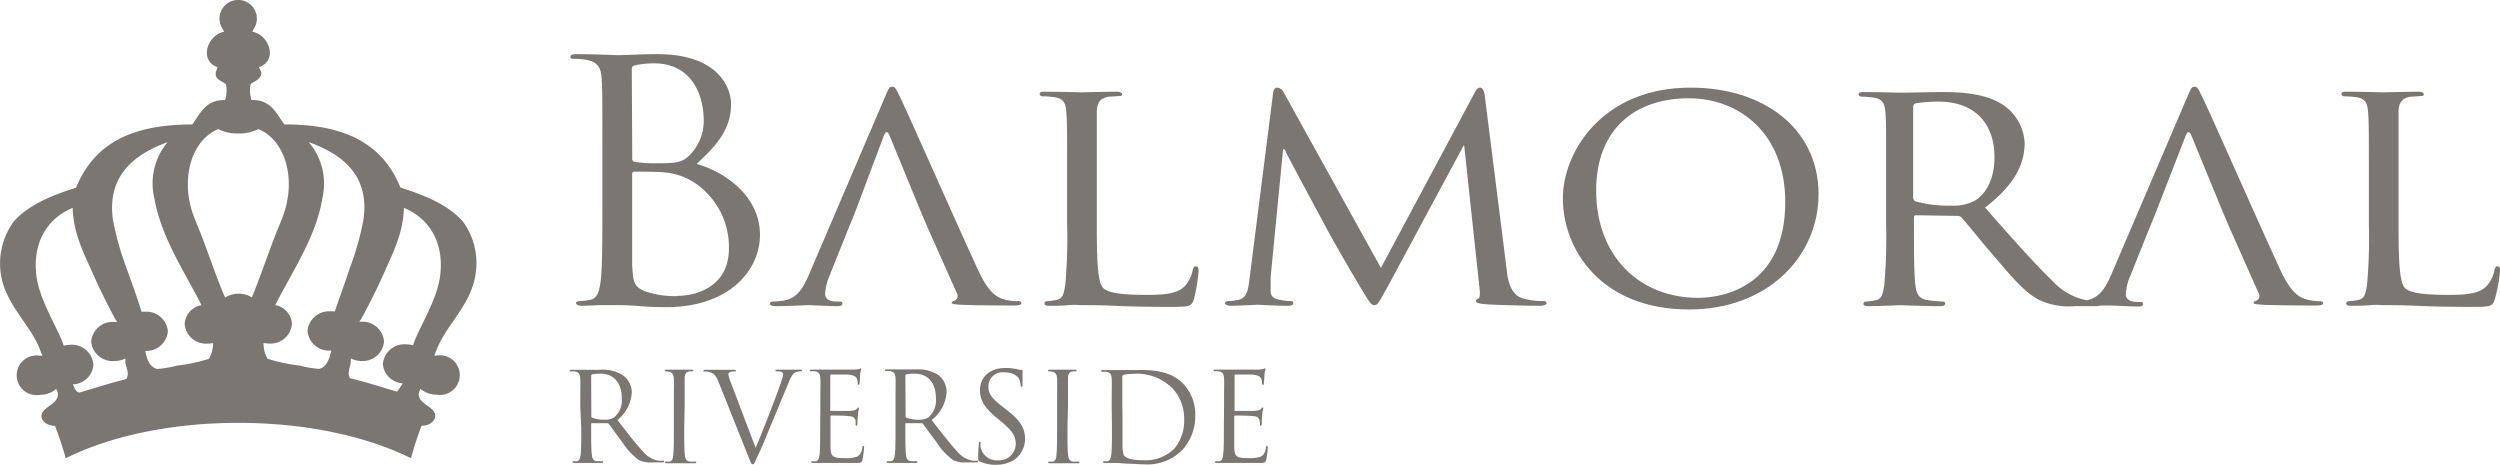 <svg xmlns="http://www.w3.org/2000/svg" viewBox="0 0 276.99 51.49"><defs><style>.cls-1,.cls-2{fill:#7a7773;}.cls-1{fill-rule:evenodd;}</style></defs><g id="Layer_2" data-name="Layer 2"><g id="Layer_1-2" data-name="Layer 1"><path class="cls-1" d="M45.54,50.75a36.28,36.28,0,0,1,1.17-3.58c.83,0,1.38-.43,1.49-.93.27-1.21-2.1-1.42-1.77-2.79h0a3.74,3.74,0,0,1,.15-.37,2.75,2.75,0,0,0,1.8.65,2.2,2.2,0,1,0,0-4.34h-.27c.07-.15.12-.3.18-.42h0c1-2.83,3.77-5,4.37-8.39a7.83,7.83,0,0,0-1.39-6.06c-1.68-1.87-4.21-2.88-6.9-3.74-2-4.89-6.15-7-12.87-7-.9-1.21-1.46-2.76-3.64-2.7a3.7,3.7,0,0,1-.09-1.77c.4-.29.92-.45,1.12-.94s-.13-.61-.19-.93c2.15-.76,1.1-3.61-.74-3.92a1.89,1.89,0,0,0,.11-.25,2,2,0,0,0,.39-1.21,2.07,2.07,0,1,0-4.14,0,2,2,0,0,0,.4,1.21,1.89,1.89,0,0,0,.11.25C23,3.84,22,6.69,24.1,7.45c-.06.32-.27.48-.18.93s.72.65,1.11.94a3.57,3.57,0,0,1-.09,1.77c-2.17-.06-2.74,1.49-3.64,2.7-6.72,0-10.86,2.1-12.87,7-2.68.86-5.22,1.87-6.9,3.74a7.92,7.92,0,0,0-1.4,6.06c.6,3.32,3.38,5.52,4.36,8.31.06.16.14.33.21.51H4.41a2.2,2.2,0,1,0,0,4.34,2.79,2.79,0,0,0,1.82-.66c.09.22.15.36.15.38.34,1.37-2,1.58-1.77,2.79.11.5.66.9,1.49.93.44,1.15.89,2.5,1.18,3.58,4.88-2.43,11.65-3.92,19.13-3.92s14.24,1.49,19.13,3.92M42.61,30.11c.94-2.13,2.07-4.29,2.14-7.08,2.82,1.16,4.52,3.88,4,7.64-.33,2.43-2.08,5.26-2.87,7.22v0l-.11.37a3,3,0,0,0-.8-.11,2.39,2.39,0,0,0-2.55,2.17,2.33,2.33,0,0,0,2.21,2.15l-.63.93c-1.74-.51-3.42-1.06-5.23-1.5-.32-.57,0-1.11.1-1.77l0,0v0s0-.15,0-.41A2.89,2.89,0,0,0,40,40a2.38,2.38,0,0,0,2.55-2.17A2.38,2.38,0,0,0,40,35.65h-.19a1.06,1.06,0,0,1,.17-.23h0C40.9,33.74,41.77,32,42.61,30.11Zm-2.34-5.78a31.76,31.76,0,0,1-1.49,5.32c-.57,1.71-1.19,3.39-1.68,4.85a3.73,3.73,0,0,0-.48,0,2.38,2.38,0,0,0-2.55,2.17,2.38,2.38,0,0,0,2.55,2.17h.09a1.59,1.59,0,0,1-.09.33c-.2.84-.57,1.57-1.29,1.7a11.84,11.84,0,0,1-2.14-.37,19,19,0,0,1-3.55-.75A3.46,3.46,0,0,1,29.2,38a3,3,0,0,0,.6.06,2.38,2.38,0,0,0,2.55-2.17,2.26,2.26,0,0,0-1.85-2.09C32.16,30.45,35,26.36,35.71,22a7.1,7.1,0,0,0-1.5-6.25C37.7,17,41,19.28,40.27,24.33ZM14,42c-1.81.44-3.49,1-5.22,1.5-.43-.12-.54-.54-.7-.92a2.33,2.33,0,0,0,2.27-2.16A2.38,2.38,0,0,0,7.83,38.2a3.33,3.33,0,0,0-.78.1c-.06-.22-.11-.36-.11-.36C6.17,36,4.38,33.12,4.05,30.67c-.51-3.76,1.19-6.48,4-7.64.08,2.79,1.2,4.95,2.15,7.08.83,1.89,1.7,3.63,2.61,5.32a1.66,1.66,0,0,1,.17.24l-.33,0a2.38,2.38,0,0,0-2.55,2.17A2.38,2.38,0,0,0,12.66,40a2.75,2.75,0,0,0,1.23-.28l0,.47C14,40.84,14.35,41.38,14,42Zm9.14-2.24a19,19,0,0,1-3.55.75,11.7,11.7,0,0,1-2.14.37c-.81-.15-1.17-1-1.36-2a2.38,2.38,0,0,0,2.51-2.17,2.38,2.38,0,0,0-2.55-2.17,2.22,2.22,0,0,0-.37,0C15.22,33,14.6,31.35,14,29.65a31.76,31.76,0,0,1-1.49-5.32c-.69-5,2.57-7.32,6.06-8.58A7.1,7.1,0,0,0,17.11,22c.75,4.36,3.54,8.45,5.21,11.81a2.25,2.25,0,0,0-1.86,2.09A2.37,2.37,0,0,0,23,38.07a3,3,0,0,0,.61-.06A3.46,3.46,0,0,1,23.17,39.71ZM26,36.92l.37,0h.45l.38,0Zm1.2,0a6,6,0,0,0-.09,2.56h-1A6.29,6.29,0,0,0,26,36.92ZM22.14,25.63c-.24-.6-.53-1.25-.74-1.86-1.38-3.85-.28-8.18,2.78-9.47a4.69,4.69,0,0,0,2.23.49,4.68,4.68,0,0,0,2.22-.49c3.07,1.29,4.16,5.62,2.78,9.47-.21.61-.5,1.26-.74,1.86-1,2.55-1.89,5.21-2.76,7.32l-.1-.05,0,0h0a2.69,2.69,0,0,0-1.37-.36,2.78,2.78,0,0,0-1.5.43C24,30.83,23.14,28.17,22.14,25.63ZM26,36.92l.37,0h.45l.38,0m0,0a6,6,0,0,0-.09,2.56h-1A6.29,6.29,0,0,0,26,36.92"/><path class="cls-1" d="M75,32.81a10.42,10.42,0,0,1-3.58-.55c-1.26-.56-1.26-1.07-1.38-2.88,0-.55,0-5.13,0-8v-2.1c0-.19.08-.26.25-.26.6,0,2.63,0,3.16.07a7.13,7.13,0,0,1,3.37,1.07,8.55,8.55,0,0,1,3.94,7.38c0,4.17-3.53,5.24-5.72,5.24M70,7.61c0-.22.12-.33.49-.4a9.81,9.81,0,0,1,2-.19c4,0,5.48,3.29,5.48,6.35a5.39,5.39,0,0,1-1.46,3.72c-.86.89-1.42,1-3.7,1a15,15,0,0,1-2.47-.15.34.34,0,0,1-.29-.4Zm7.19,10.55c1.9-1.8,3.81-3.61,3.81-6.64C81,9.68,79.53,6,72.87,6c-1.86,0-3.45.11-4.42.11-.2,0-2.76-.11-4.59-.11-.44,0-.65.07-.65.29s.17.22.33.22a8.86,8.86,0,0,1,1.38.11c1.34.26,1.66.85,1.74,2.11s.08,2.21.08,8v6.49c0,3.54,0,6.46-.2,8-.16,1.07-.36,1.88-1.17,2a7.39,7.39,0,0,1-1.22.15c-.25,0-.33.11-.33.22s.21.29.65.29c.61,0,1.54-.07,2.36-.07s1.54,0,1.62,0,1.3,0,2.48.11,2.47.11,2.92.11c6.94,0,10.35-4.09,10.35-8C84.2,21.63,80.18,19,77.18,18.16Z"/><path class="cls-1" d="M112.71,33.37a5.4,5.4,0,0,1-1.42-.19c-.77-.22-1.74-.63-3-3.43-2.2-4.76-7.92-17.71-8.57-19-.36-.7-.48-1.14-.85-1.14s-.4.18-.85,1.21l-8.4,19.63c-.69,1.59-1.38,2.7-3,2.88a10,10,0,0,1-1,.08c-.16,0-.33.11-.33.25s.25.26.69.26c1.46,0,3.25-.11,3.61-.11s2.36.11,3.21.11c.33,0,.53-.07.53-.26s-.08-.25-.37-.25h-.32c-.61,0-1.22-.22-1.22-.85a6.13,6.13,0,0,1,.53-2.11l2-5,.73-1.78L97.94,15c.2-.48.4-.48.61,0l3.53,8.59.73,1.7,3.21,7.2a.58.58,0,0,1-.33.85c-.16.07-.24.07-.24.22s.57.18,1.25.22c2.48.07,5.12.07,5.65.07s.81-.07.81-.26-.24-.25-.45-.25"/><path class="cls-1" d="M218.83,22.22a5,5,0,0,1-2.68.56,13.22,13.22,0,0,1-3.94-.48.47.47,0,0,1-.24-.41V11.82a.4.4,0,0,1,.28-.37,16.26,16.26,0,0,1,2.56-.19c3.82,0,6.17,2.26,6.17,6.16,0,2.4-.93,4.06-2.15,4.8M257,33.37a5.4,5.4,0,0,1-1.42-.19c-.77-.22-1.74-.63-3-3.43-2.2-4.76-7.92-17.71-8.57-19-.36-.7-.49-1.14-.85-1.14s-.41.18-.85,1.21l-8.4,19.63c-.65,1.48-1.3,2.53-2.7,2.82a6.92,6.92,0,0,1-3.81-2.15c-2.07-2-4.54-4.8-7.46-8.12,3.32-2.58,4.38-4.83,4.38-7.16a5.38,5.38,0,0,0-2.48-4.28c-1.87-1.18-4.38-1.36-6.65-1.36-1.1,0-4.1.07-4.47.07-.2,0-2.6-.07-4.22-.07-.41,0-.57.07-.57.26a.32.32,0,0,0,.29.25,11.52,11.52,0,0,1,1.21.08c1.18.14,1.38.66,1.47,1.73s.07,1.88.07,6.75v5.54a59.15,59.15,0,0,1-.2,6.79c-.16.92-.24,1.51-.93,1.66a5.94,5.94,0,0,1-1.1.15.26.26,0,0,0-.28.25c0,.19.2.26.57.26,1.09,0,3.49-.11,3.53-.11s2.43.11,4.38.11c.41,0,.57-.11.57-.26s0-.25-.28-.25a15.47,15.47,0,0,1-1.59-.15c-1.09-.15-1.3-.74-1.42-1.66-.16-1.29-.16-3.73-.16-6.75v-.74c0-.19.08-.26.24-.26l4.55.07a.59.59,0,0,1,.49.19c.77.85,2.35,2.88,3.85,4.57,2,2.36,3.33,3.88,4.87,4.61a7.76,7.76,0,0,0,3.82.63H232a2.2,2.2,0,0,0,.7-.07l1,0c.41,0,2.36.11,3.21.11.33,0,.53-.07.53-.26s-.08-.25-.37-.25h-.32c-.61,0-1.22-.22-1.22-.85a5.91,5.91,0,0,1,.53-2.11l2-5,.73-1.78L242.18,15c.2-.48.4-.48.61,0l3.53,8.59.73,1.7,3.2,7.2a.58.58,0,0,1-.32.85c-.16.07-.24.07-.24.22s.56.18,1.25.22c2.48.07,5.12.07,5.65.07s.81-.07.81-.26S257.15,33.37,257,33.37Z"/><path class="cls-1" d="M132.52,29.49c-.2,0-.33.19-.37.41a3.66,3.66,0,0,1-.85,1.77c-.85.92-2.43,1-4.3,1-2.8,0-4.18-.22-4.75-.74s-.73-2.44-.73-7V19.23c0-4.87,0-5.75,0-6.75s.28-1.59,1.34-1.77c.41,0,.93-.07,1.18-.07s.28-.11.28-.22-.2-.26-.57-.26c-1.09,0-3.77.07-3.93.07s-2.44-.07-4.06-.07c-.41,0-.57.07-.57.26a.32.32,0,0,0,.28.25,11.54,11.54,0,0,1,1.22.08c1.18.14,1.38.66,1.46,1.73s.08,1.88.08,6.75v5.54a59.15,59.15,0,0,1-.2,6.79c-.16.92-.24,1.51-.93,1.66a5.94,5.94,0,0,1-1.1.15.26.26,0,0,0-.28.25c0,.19.2.26.56.26.57,0,1.34,0,2.08-.07s1.29,0,1.46,0c1,0,2.27,0,3.89.08S127.4,34,130,34c1.91,0,2-.11,2.28-.85a18.55,18.55,0,0,0,.52-3.14c0-.33-.08-.48-.24-.48"/><path class="cls-1" d="M153.54,32.15l8.61-16h.08L163.93,32c.09.59,0,1.07-.16,1.1a.28.28,0,0,0-.24.26c0,.15.16.26,1,.34,1.3.11,5.28.18,6.09.18.41,0,.73-.11.73-.29s-.12-.23-.28-.23a8.42,8.42,0,0,1-2.32-.29c-1.46-.44-1.7-2.14-1.82-3.25L164.5,10.56c-.08-.59-.28-.85-.53-.85s-.4.23-.56.52L153,29.68l-10.8-19.49a.82.82,0,0,0-.73-.48c-.2,0-.37.23-.41.56l-2.6,20.47c-.16,1.19-.2,2.33-1.38,2.51a6.61,6.61,0,0,1-1,.11c-.2,0-.37.12-.37.23s.25.29.61.29c1,0,2.68-.11,3-.11s2,.11,3.32.11c.41,0,.65-.07.65-.29s-.16-.23-.28-.23a6.14,6.14,0,0,1-1.38-.18c-.53-.11-.85-.4-.85-.89s0-1.1,0-1.58l1.38-14.17h.16c.61,1.29,3.49,6.57,4.55,8.56.89,1.7,3.24,5.72,4.18,7.27.69,1.14.89,1.44,1.22,1.44s.52-.3,1.25-1.66"/><path class="cls-1" d="M188.14,33c-6.46,0-11.29-4.58-11.29-11.89,0-6.82,4.31-10.22,10.27-10.22,5.64,0,10.68,3.95,10.68,11.48,0,9.08-6.46,10.63-9.66,10.63m-.82-23.29c-9.86,0-14.16,7.2-14.16,12.25,0,5.65,4.18,12.33,14,12.33,8.61,0,14.33-5.8,14.33-12.81C201.45,14.18,195.36,9.71,187.32,9.71Z"/><path class="cls-1" d="M276.75,29.49c-.2,0-.33.19-.37.41a3.66,3.66,0,0,1-.85,1.77c-.85.92-2.43,1-4.3,1-2.8,0-4.18-.22-4.75-.74s-.73-2.44-.73-7V19.23c0-4.87,0-5.75,0-6.75s.28-1.59,1.34-1.77c.4,0,.93-.07,1.18-.07s.28-.11.28-.22-.2-.26-.57-.26c-1.1,0-3.77.07-3.94.07s-2.43-.07-4.05-.07c-.41,0-.57.07-.57.26a.32.32,0,0,0,.28.25,11.54,11.54,0,0,1,1.22.08c1.18.14,1.38.66,1.46,1.73s.08,1.88.08,6.75v5.54a59.15,59.15,0,0,1-.2,6.79c-.16.92-.24,1.51-.93,1.66a5.94,5.94,0,0,1-1.1.15.26.26,0,0,0-.28.25c0,.19.2.26.56.26.57,0,1.34,0,2.07-.07s1.3,0,1.46,0c1.06,0,2.28,0,3.9.08s3.65.11,6.21.11c1.91,0,2-.11,2.27-.85A17.79,17.79,0,0,0,277,30c0-.33-.08-.48-.24-.48"/><path class="cls-2" d="M65.5,41.65a.18.18,0,0,1,.11-.17,4.11,4.11,0,0,1,.91-.08c1.47,0,2.37,1,2.37,2.74a2.48,2.48,0,0,1-.84,2.1,1.73,1.73,0,0,1-1,.26,3.68,3.68,0,0,1-1.44-.22.16.16,0,0,1-.09-.16Zm-1.1,5.69c0,1.31,0,2.39-.06,3-.06.4-.13.7-.4.76a2.87,2.87,0,0,1-.41,0c-.08,0-.11,0-.11.08s.07.11.22.11c.41,0,1.27,0,1.28,0s.93,0,1.68,0c.16,0,.22,0,.22-.11s0-.08-.11-.08l-.61,0c-.41-.06-.49-.36-.53-.76-.07-.57-.07-1.65-.07-3V47c0-.07,0-.11.09-.11l1.68,0a.19.19,0,0,1,.18.08c.28.35.92,1.27,1.49,2a7,7,0,0,0,1.85,2,2.78,2.78,0,0,0,1.46.26h1c.25,0,.33,0,.33-.11s0-.08-.12-.08a3.45,3.45,0,0,1-.54,0,2.84,2.84,0,0,1-1.66-1c-.8-.84-1.73-2.06-2.85-3.5A4.21,4.21,0,0,0,70,43.43a2.38,2.38,0,0,0-1-1.86,4.19,4.19,0,0,0-2.5-.6c-.42,0-1.46,0-1.61,0s-.93,0-1.55,0c-.15,0-.22,0-.22.1a.1.1,0,0,0,.11.09,2.35,2.35,0,0,1,.47,0c.45.09.56.31.59.78s0,.82,0,3Z"/><path class="cls-2" d="M75.86,44.93c0-2.13,0-2.52,0-3s.14-.71.51-.78a1.69,1.69,0,0,1,.34,0,.1.1,0,0,0,.11-.09c0-.08-.07-.1-.22-.1-.41,0-1.27,0-1.34,0s-.93,0-1.38,0c-.15,0-.22,0-.22.1s0,.09.11.09a1.81,1.81,0,0,1,.42.05c.3.07.44.3.47.77s0,.82,0,3v2.41c0,1.31,0,2.39-.07,3,0,.4-.12.7-.39.76a2.87,2.87,0,0,1-.41,0c-.08,0-.11,0-.11.08s.07.11.22.11c.41,0,1.27,0,1.34,0s.93,0,1.68,0c.15,0,.22,0,.22-.11s0-.08-.11-.08l-.62,0c-.41-.06-.49-.36-.53-.76-.07-.57-.07-1.65-.07-3Z"/><path class="cls-2" d="M81.07,42.63a5.46,5.46,0,0,1-.37-1.13.28.28,0,0,1,.18-.28,1.73,1.73,0,0,1,.52-.06c.09,0,.14,0,.14-.1s-.13-.09-.37-.09c-.52,0-1.14,0-1.27,0s-1,0-1.6,0c-.22,0-.36,0-.36.09s0,.1.11.1a2.35,2.35,0,0,1,.52.05c.48.14.68.29,1,1l3.35,8.39c.26.65.33.84.5.84s.19-.22.57-1,.93-2.14,1.76-4.14l1.54-3.7c.36-.93.57-1.17.75-1.29a1.26,1.26,0,0,1,.65-.16c.11,0,.17,0,.17-.1s-.08-.09-.23-.09c-.4,0-1,0-1.07,0s-.79,0-1.34,0c-.22,0-.3,0-.3.1s.07.09.15.09a1.91,1.91,0,0,1,.52.05.36.36,0,0,1,.18.32,2,2,0,0,1-.13.52c-.3,1-2.13,5.75-2.92,7.58Z"/><path class="cls-2" d="M90.87,47.34c0,1.31,0,2.39-.06,3-.06.4-.13.7-.4.76a2.87,2.87,0,0,1-.41,0c-.08,0-.11,0-.11.08s.07.11.22.11.52,0,.79,0h.55l1.07,0c.53,0,1.28,0,2.31,0,.53,0,.64,0,.73-.35a13.14,13.14,0,0,0,.18-1.33c0-.09,0-.2-.08-.2s-.1,0-.12.2c-.1.56-.26.84-.62,1a3.92,3.92,0,0,1-1.31.15c-1.34,0-1.55-.18-1.59-1.12,0-.29,0-1.88,0-2.34V46.13a.09.09,0,0,1,.1-.09c.23,0,1.59,0,1.95.07.54,0,.66.28.72.47a1.57,1.57,0,0,1,0,.46c0,.06,0,.12.1.12S95,47,95,46.9s0-.6.06-.88c0-.45.11-.68.11-.76s0-.11-.07-.11-.11.07-.21.18-.31.16-.64.19-2,0-2.18,0-.08,0-.08-.14V41.63c0-.09,0-.13.08-.13s1.65,0,1.88,0c.74.08.87.25,1,.46a1.46,1.46,0,0,1,.08.5c0,.11,0,.17.11.17s.08-.08.1-.15.05-.76.06-.9c0-.38.11-.55.11-.64s0-.12,0-.12-.12,0-.19.06a3,3,0,0,1-.59.07c-.31,0-3,0-3.13,0l-.56,0h-1c-.15,0-.22,0-.22.1a.1.1,0,0,0,.11.09,2.35,2.35,0,0,1,.47,0c.45.09.56.31.59.78s0,.82,0,3Z"/><path class="cls-2" d="M100.31,41.65a.18.18,0,0,1,.11-.17,4.19,4.19,0,0,1,.91-.08c1.47,0,2.37,1,2.37,2.74a2.51,2.51,0,0,1-.83,2.1,1.78,1.78,0,0,1-1,.26,3.68,3.68,0,0,1-1.44-.22.18.18,0,0,1-.09-.16Zm-1.09,5.69c0,1.31,0,2.39-.07,3-.06.4-.13.7-.4.76a2.87,2.87,0,0,1-.41,0c-.08,0-.11,0-.11.08s.07.11.22.11c.41,0,1.27,0,1.28,0s.93,0,1.69,0c.15,0,.22,0,.22-.11s0-.08-.11-.08-.43,0-.62,0c-.41-.06-.49-.36-.53-.76-.07-.57-.07-1.65-.07-3V47c0-.07,0-.11.09-.11l1.69,0a.19.19,0,0,1,.17.08c.28.35.92,1.27,1.49,2a7,7,0,0,0,1.85,2,2.81,2.81,0,0,0,1.46.26h1c.25,0,.33,0,.33-.11s0-.08-.12-.08a3.34,3.34,0,0,1-.53,0,2.86,2.86,0,0,1-1.67-1c-.79-.84-1.72-2.06-2.85-3.5a4.21,4.21,0,0,0,1.66-3.15,2.38,2.38,0,0,0-.94-1.86,4.24,4.24,0,0,0-2.51-.6c-.42,0-1.46,0-1.61,0s-.93,0-1.55,0c-.15,0-.21,0-.21.1s0,.09.11.09a2.32,2.32,0,0,1,.46,0c.45.09.56.31.59.78s0,.82,0,3Z"/><path class="cls-2" d="M110.35,51.49a3.6,3.6,0,0,0,2.06-.57,2.84,2.84,0,0,0,1.16-2.27c0-1.09-.38-1.94-2-3.21l-.39-.3c-1.31-1-1.67-1.52-1.67-2.3a1.56,1.56,0,0,1,1.69-1.59c1.25,0,1.62.58,1.71.73a2.34,2.34,0,0,1,.17.68c0,.11,0,.18.11.18s.1-.1.1-.32c0-.93,0-1.38,0-1.45s0-.09-.13-.09a2.66,2.66,0,0,1-.48-.07,5.38,5.38,0,0,0-1.27-.14c-1.74,0-2.83,1-2.83,2.46,0,.93.32,1.78,1.77,3l.62.51c1.17,1,1.57,1.52,1.57,2.46A1.83,1.83,0,0,1,110.65,51a1.87,1.87,0,0,1-2-1.4,2.42,2.42,0,0,1,0-.5c0-.11,0-.15-.09-.15s-.1.06-.11.22-.07.76-.07,1.44c0,.37,0,.43.2.52a4.07,4.07,0,0,0,1.84.37"/><path class="cls-2" d="M118.33,44.93c0-2.13,0-2.52,0-3s.13-.71.5-.78a1.85,1.85,0,0,1,.35,0,.09.09,0,0,0,.1-.09c0-.08-.06-.1-.21-.1-.41,0-1.28,0-1.34,0s-.93,0-1.39,0c-.15,0-.21,0-.21.1s0,.09.11.09a1.81,1.81,0,0,1,.42.05c.3.07.44.3.46.77s0,.82,0,3v2.41c0,1.31,0,2.39-.07,3,0,.4-.12.7-.39.76a3.05,3.05,0,0,1-.41,0c-.09,0-.11,0-.11.08s.07.11.22.11c.41,0,1.27,0,1.34,0s.93,0,1.68,0c.15,0,.22,0,.22-.11s0-.08-.11-.08-.43,0-.62,0c-.41-.06-.49-.36-.53-.76-.07-.57-.07-1.65-.07-3Z"/><path class="cls-2" d="M124.35,44.71c0-1.05,0-2.45,0-2.91,0-.15,0-.22.16-.27a3.41,3.41,0,0,1,.89-.1A5.62,5.62,0,0,1,129.88,43a4.9,4.9,0,0,1,1.32,3.45,4.8,4.8,0,0,1-1.1,3.27A4.55,4.55,0,0,1,126.85,51c-1.61,0-2.15-.29-2.33-.55a3.1,3.1,0,0,1-.15-1c0-.26,0-1.51,0-3Zm-1.15,2.63c0,1.31,0,2.39-.07,3-.06.4-.12.7-.4.76a2.7,2.7,0,0,1-.41,0c-.08,0-.11,0-.11.08s.07.11.22.11.52,0,.79,0h.55l1.14.08c.58,0,1.31.08,1.9.08A5.42,5.42,0,0,0,131,49.85,5.55,5.55,0,0,0,132.43,46a4.91,4.91,0,0,0-1.33-3.48C129.47,40.84,127,41,125.62,41c-.82,0-1.68,0-1.85,0s-.93,0-1.54,0c-.15,0-.22,0-.22.1s0,.09.11.09a2.32,2.32,0,0,1,.46,0c.45.09.56.31.59.78s0,.82,0,3Z"/><path class="cls-2" d="M135.6,47.34c0,1.31,0,2.39-.07,3-.05.4-.12.7-.4.76a2.7,2.7,0,0,1-.41,0c-.08,0-.11,0-.11.08s.07.11.22.11.52,0,.8,0h.54c.21,0,.54,0,1.07,0s1.29,0,2.31,0c.53,0,.64,0,.74-.35a13.14,13.14,0,0,0,.18-1.33c0-.09,0-.2-.09-.2s-.09,0-.12.2c-.09.56-.26.84-.61,1a4,4,0,0,1-1.32.15c-1.34,0-1.54-.18-1.58-1.12,0-.29,0-1.88,0-2.34V46.13a.08.08,0,0,1,.09-.09c.24,0,1.59,0,2,.07.53,0,.66.28.71.47a1.57,1.57,0,0,1,.05.46c0,.06,0,.12.1.12s.1-.15.1-.26,0-.6.05-.88c0-.45.11-.68.11-.76s0-.11-.07-.11-.11.07-.2.18-.32.16-.65.19-2,0-2.17,0-.08,0-.08-.14V41.63c0-.09,0-.13.08-.13s1.64,0,1.87,0c.74.08.88.25,1,.46a1.51,1.51,0,0,1,.09.5c0,.11,0,.17.11.17s.08-.08.09-.15.06-.76.07-.9c0-.38.11-.55.11-.64s0-.12-.06-.12-.12,0-.19.06a3,3,0,0,1-.58.07c-.32,0-3,0-3.14,0l-.56,0h-1c-.15,0-.22,0-.22.1s.05.09.11.09a2.32,2.32,0,0,1,.46,0c.46.09.56.31.59.78s0,.82,0,3Z"/></g></g></svg>